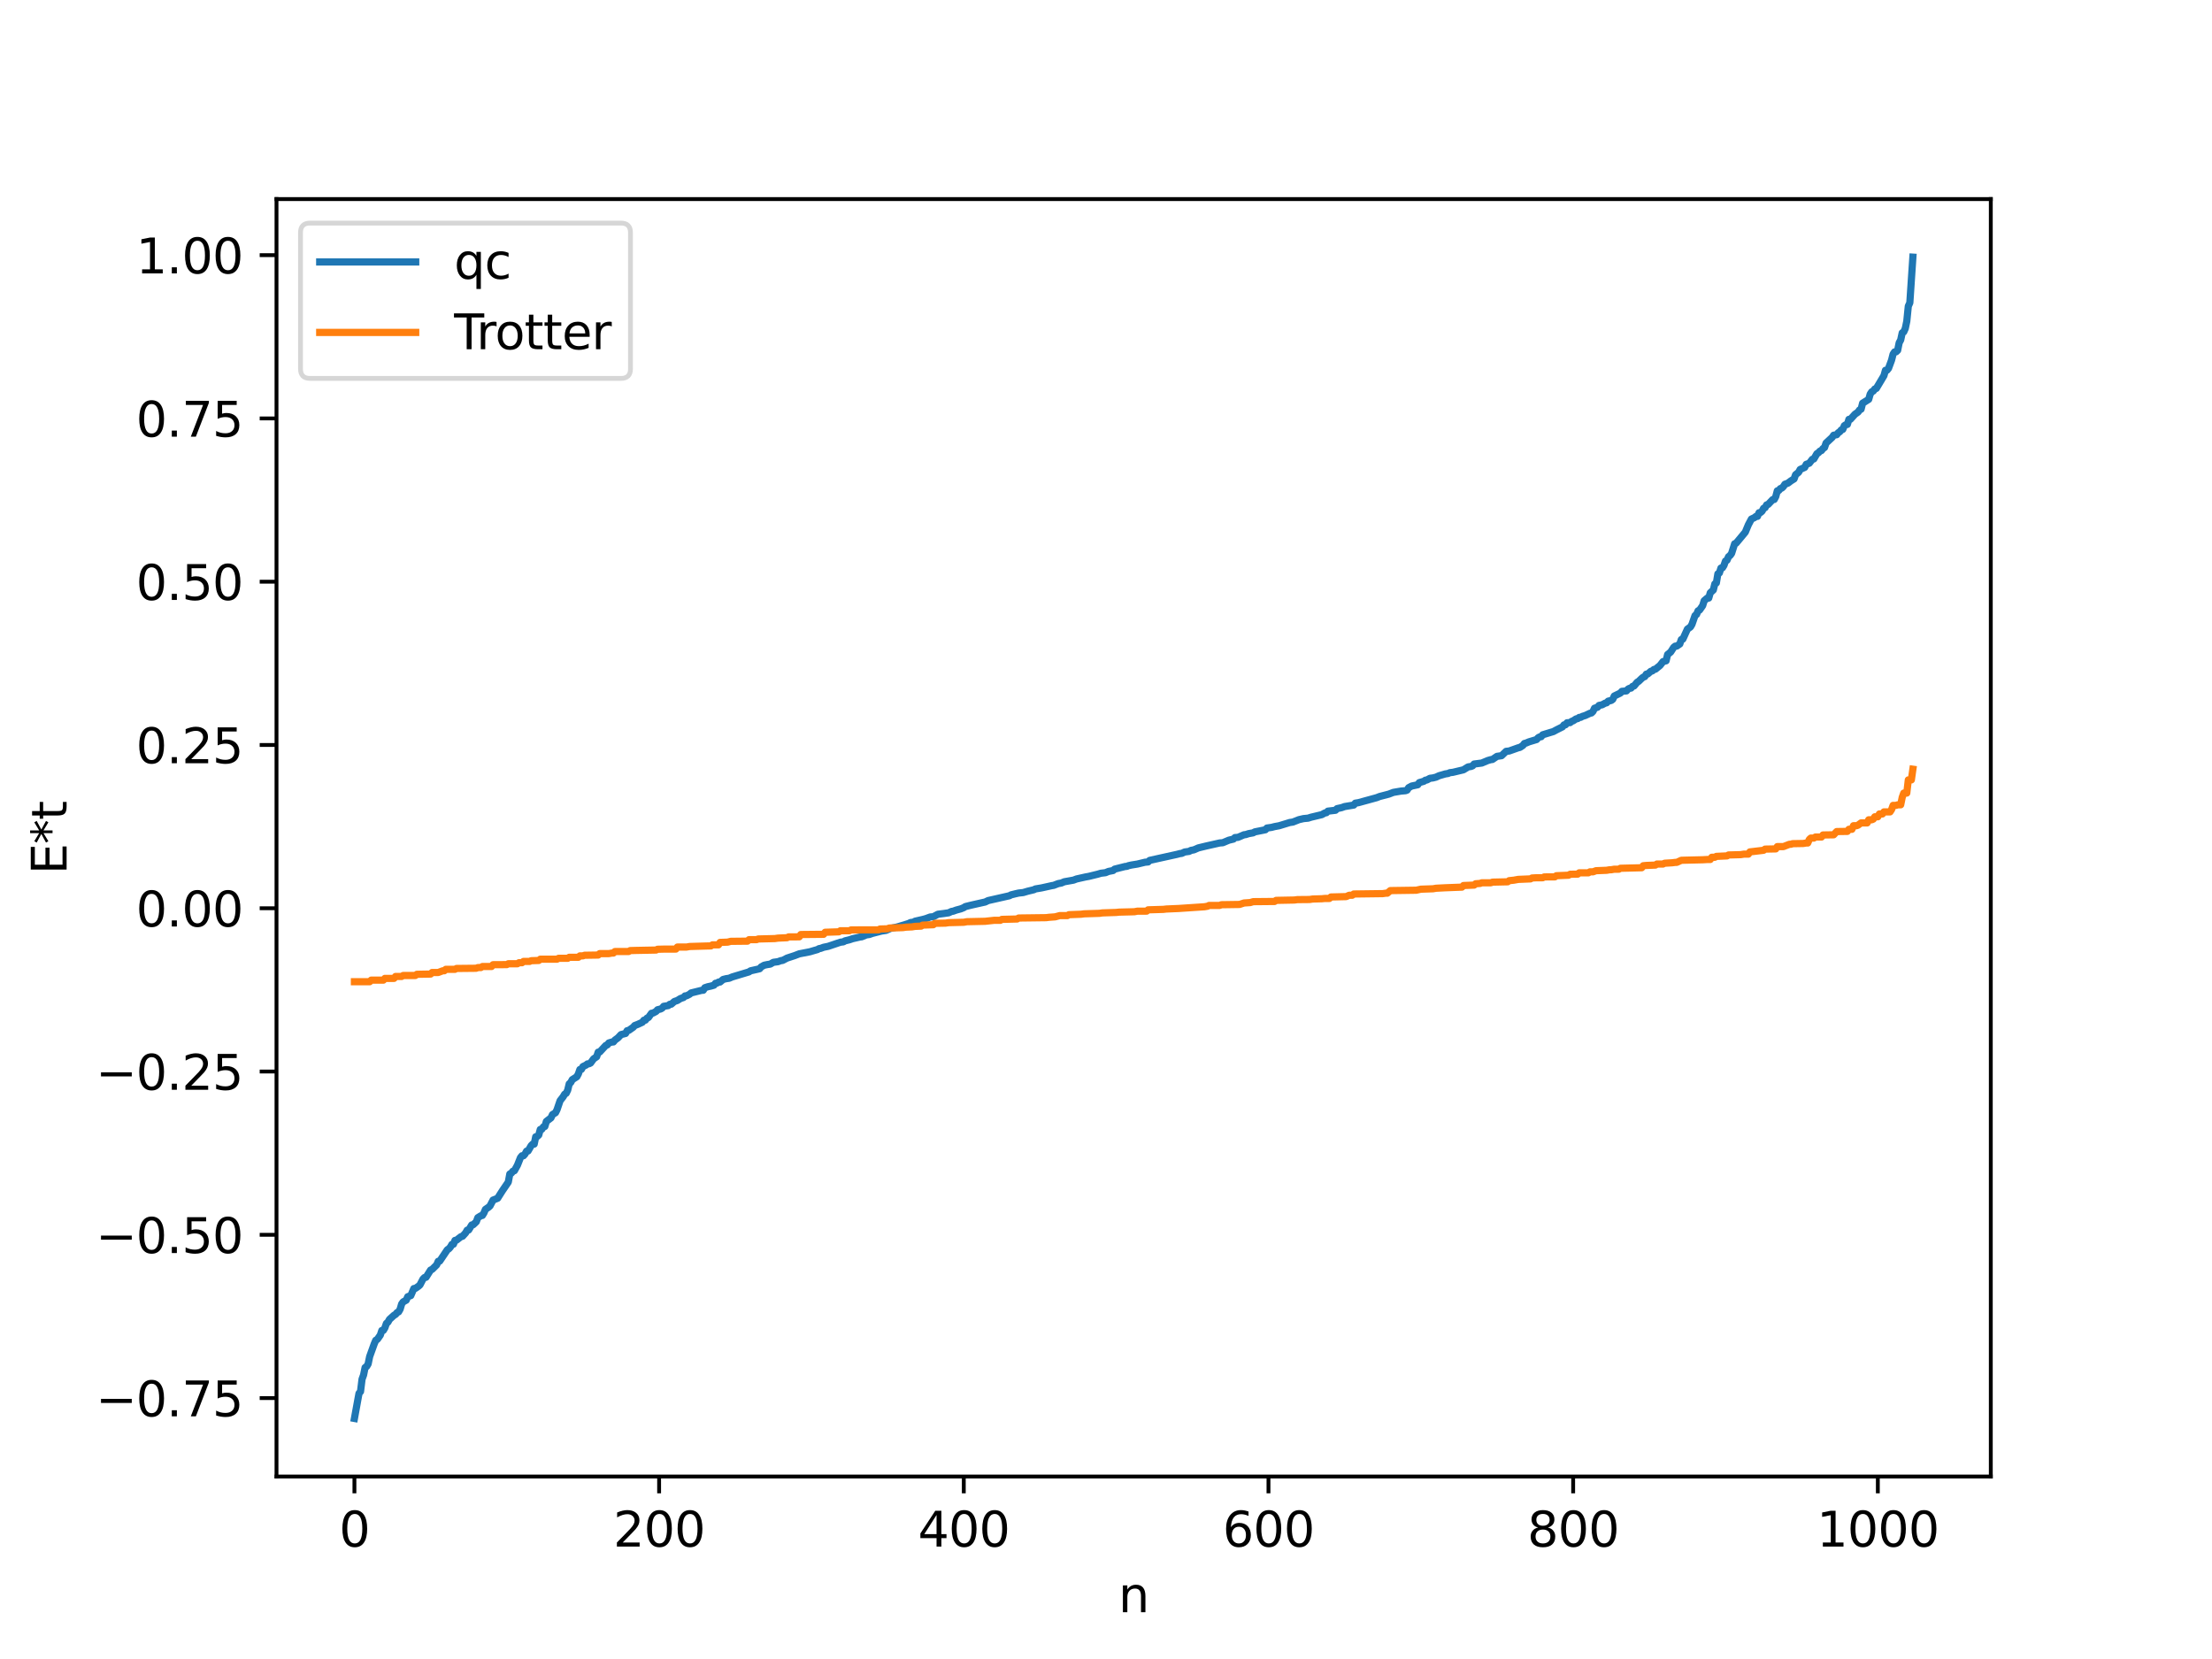 <?xml version="1.0" encoding="utf-8" standalone="no"?>
<!DOCTYPE svg PUBLIC "-//W3C//DTD SVG 1.1//EN"
  "http://www.w3.org/Graphics/SVG/1.1/DTD/svg11.dtd">
<svg xmlns:xlink="http://www.w3.org/1999/xlink" width="460.8pt" height="345.6pt" viewBox="0 0 460.8 345.6" xmlns="http://www.w3.org/2000/svg" version="1.1">
 <defs>
  <style type="text/css">*{stroke-linejoin: round; stroke-linecap: butt}</style>
 </defs>
 <g id="figure_1">
  <g id="patch_1">
   <path d="M 0 345.6 
L 460.8 345.6 
L 460.8 0 
L 0 0 
z
" style="fill: #ffffff"/>
  </g>
  <g id="axes_1">
   <g id="patch_2">
    <path d="M 57.6 307.584 
L 414.72 307.584 
L 414.72 41.472 
L 57.6 41.472 
z
" style="fill: #ffffff"/>
   </g>
   <g id="matplotlib.axis_1">
    <g id="xtick_1">
     <g id="line2d_1">
      <defs>
       <path id="md32b5b6155" d="M 0 0 
L 0 3.5 
" style="stroke: #000000; stroke-width: 0.8"/>
      </defs>
      <g>
       <use xlink:href="#md32b5b6155" x="73.833" y="307.584" style="stroke: #000000; stroke-width: 0.8"/>
      </g>
     </g>
     <g id="text_1">
      <!-- 0 -->
      <g transform="translate(70.651 322.182) scale(0.1 -0.1)">
       <defs>
        <path id="DejaVuSans-30" d="M 2034 4250 
Q 1547 4250 1301 3770 
Q 1056 3291 1056 2328 
Q 1056 1369 1301 889 
Q 1547 409 2034 409 
Q 2525 409 2770 889 
Q 3016 1369 3016 2328 
Q 3016 3291 2770 3770 
Q 2525 4250 2034 4250 
z
M 2034 4750 
Q 2819 4750 3233 4129 
Q 3647 3509 3647 2328 
Q 3647 1150 3233 529 
Q 2819 -91 2034 -91 
Q 1250 -91 836 529 
Q 422 1150 422 2328 
Q 422 3509 836 4129 
Q 1250 4750 2034 4750 
z
" transform="scale(0.016)"/>
       </defs>
       <use xlink:href="#DejaVuSans-30"/>
      </g>
     </g>
    </g>
    <g id="xtick_2">
     <g id="line2d_2">
      <g>
       <use xlink:href="#md32b5b6155" x="137.304" y="307.584" style="stroke: #000000; stroke-width: 0.8"/>
      </g>
     </g>
     <g id="text_2">
      <!-- 200 -->
      <g transform="translate(127.76 322.182) scale(0.1 -0.1)">
       <defs>
        <path id="DejaVuSans-32" d="M 1228 531 
L 3431 531 
L 3431 0 
L 469 0 
L 469 531 
Q 828 903 1448 1529 
Q 2069 2156 2228 2338 
Q 2531 2678 2651 2914 
Q 2772 3150 2772 3378 
Q 2772 3750 2511 3984 
Q 2250 4219 1831 4219 
Q 1534 4219 1204 4116 
Q 875 4013 500 3803 
L 500 4441 
Q 881 4594 1212 4672 
Q 1544 4750 1819 4750 
Q 2544 4750 2975 4387 
Q 3406 4025 3406 3419 
Q 3406 3131 3298 2873 
Q 3191 2616 2906 2266 
Q 2828 2175 2409 1742 
Q 1991 1309 1228 531 
z
" transform="scale(0.016)"/>
       </defs>
       <use xlink:href="#DejaVuSans-32"/>
       <use xlink:href="#DejaVuSans-30" x="63.623"/>
       <use xlink:href="#DejaVuSans-30" x="127.246"/>
      </g>
     </g>
    </g>
    <g id="xtick_3">
     <g id="line2d_3">
      <g>
       <use xlink:href="#md32b5b6155" x="200.775" y="307.584" style="stroke: #000000; stroke-width: 0.8"/>
      </g>
     </g>
     <g id="text_3">
      <!-- 400 -->
      <g transform="translate(191.231 322.182) scale(0.1 -0.1)">
       <defs>
        <path id="DejaVuSans-34" d="M 2419 4116 
L 825 1625 
L 2419 1625 
L 2419 4116 
z
M 2253 4666 
L 3047 4666 
L 3047 1625 
L 3713 1625 
L 3713 1100 
L 3047 1100 
L 3047 0 
L 2419 0 
L 2419 1100 
L 313 1100 
L 313 1709 
L 2253 4666 
z
" transform="scale(0.016)"/>
       </defs>
       <use xlink:href="#DejaVuSans-34"/>
       <use xlink:href="#DejaVuSans-30" x="63.623"/>
       <use xlink:href="#DejaVuSans-30" x="127.246"/>
      </g>
     </g>
    </g>
    <g id="xtick_4">
     <g id="line2d_4">
      <g>
       <use xlink:href="#md32b5b6155" x="264.246" y="307.584" style="stroke: #000000; stroke-width: 0.8"/>
      </g>
     </g>
     <g id="text_4">
      <!-- 600 -->
      <g transform="translate(254.702 322.182) scale(0.1 -0.1)">
       <defs>
        <path id="DejaVuSans-36" d="M 2113 2584 
Q 1688 2584 1439 2293 
Q 1191 2003 1191 1497 
Q 1191 994 1439 701 
Q 1688 409 2113 409 
Q 2538 409 2786 701 
Q 3034 994 3034 1497 
Q 3034 2003 2786 2293 
Q 2538 2584 2113 2584 
z
M 3366 4563 
L 3366 3988 
Q 3128 4100 2886 4159 
Q 2644 4219 2406 4219 
Q 1781 4219 1451 3797 
Q 1122 3375 1075 2522 
Q 1259 2794 1537 2939 
Q 1816 3084 2150 3084 
Q 2853 3084 3261 2657 
Q 3669 2231 3669 1497 
Q 3669 778 3244 343 
Q 2819 -91 2113 -91 
Q 1303 -91 875 529 
Q 447 1150 447 2328 
Q 447 3434 972 4092 
Q 1497 4750 2381 4750 
Q 2619 4750 2861 4703 
Q 3103 4656 3366 4563 
z
" transform="scale(0.016)"/>
       </defs>
       <use xlink:href="#DejaVuSans-36"/>
       <use xlink:href="#DejaVuSans-30" x="63.623"/>
       <use xlink:href="#DejaVuSans-30" x="127.246"/>
      </g>
     </g>
    </g>
    <g id="xtick_5">
     <g id="line2d_5">
      <g>
       <use xlink:href="#md32b5b6155" x="327.717" y="307.584" style="stroke: #000000; stroke-width: 0.8"/>
      </g>
     </g>
     <g id="text_5">
      <!-- 800 -->
      <g transform="translate(318.173 322.182) scale(0.1 -0.1)">
       <defs>
        <path id="DejaVuSans-38" d="M 2034 2216 
Q 1584 2216 1326 1975 
Q 1069 1734 1069 1313 
Q 1069 891 1326 650 
Q 1584 409 2034 409 
Q 2484 409 2743 651 
Q 3003 894 3003 1313 
Q 3003 1734 2745 1975 
Q 2488 2216 2034 2216 
z
M 1403 2484 
Q 997 2584 770 2862 
Q 544 3141 544 3541 
Q 544 4100 942 4425 
Q 1341 4750 2034 4750 
Q 2731 4750 3128 4425 
Q 3525 4100 3525 3541 
Q 3525 3141 3298 2862 
Q 3072 2584 2669 2484 
Q 3125 2378 3379 2068 
Q 3634 1759 3634 1313 
Q 3634 634 3220 271 
Q 2806 -91 2034 -91 
Q 1263 -91 848 271 
Q 434 634 434 1313 
Q 434 1759 690 2068 
Q 947 2378 1403 2484 
z
M 1172 3481 
Q 1172 3119 1398 2916 
Q 1625 2713 2034 2713 
Q 2441 2713 2670 2916 
Q 2900 3119 2900 3481 
Q 2900 3844 2670 4047 
Q 2441 4250 2034 4250 
Q 1625 4250 1398 4047 
Q 1172 3844 1172 3481 
z
" transform="scale(0.016)"/>
       </defs>
       <use xlink:href="#DejaVuSans-38"/>
       <use xlink:href="#DejaVuSans-30" x="63.623"/>
       <use xlink:href="#DejaVuSans-30" x="127.246"/>
      </g>
     </g>
    </g>
    <g id="xtick_6">
     <g id="line2d_6">
      <g>
       <use xlink:href="#md32b5b6155" x="391.188" y="307.584" style="stroke: #000000; stroke-width: 0.8"/>
      </g>
     </g>
     <g id="text_6">
      <!-- 1000 -->
      <g transform="translate(378.463 322.182) scale(0.1 -0.1)">
       <defs>
        <path id="DejaVuSans-31" d="M 794 531 
L 1825 531 
L 1825 4091 
L 703 3866 
L 703 4441 
L 1819 4666 
L 2450 4666 
L 2450 531 
L 3481 531 
L 3481 0 
L 794 0 
L 794 531 
z
" transform="scale(0.016)"/>
       </defs>
       <use xlink:href="#DejaVuSans-31"/>
       <use xlink:href="#DejaVuSans-30" x="63.623"/>
       <use xlink:href="#DejaVuSans-30" x="127.246"/>
       <use xlink:href="#DejaVuSans-30" x="190.869"/>
      </g>
     </g>
    </g>
    <g id="text_7">
     <!-- n -->
     <g transform="translate(232.991 335.861) scale(0.1 -0.1)">
      <defs>
       <path id="DejaVuSans-6e" d="M 3513 2113 
L 3513 0 
L 2938 0 
L 2938 2094 
Q 2938 2591 2744 2837 
Q 2550 3084 2163 3084 
Q 1697 3084 1428 2787 
Q 1159 2491 1159 1978 
L 1159 0 
L 581 0 
L 581 3500 
L 1159 3500 
L 1159 2956 
Q 1366 3272 1645 3428 
Q 1925 3584 2291 3584 
Q 2894 3584 3203 3211 
Q 3513 2838 3513 2113 
z
" transform="scale(0.016)"/>
      </defs>
      <use xlink:href="#DejaVuSans-6e"/>
     </g>
    </g>
   </g>
   <g id="matplotlib.axis_2">
    <g id="ytick_1">
     <g id="line2d_7">
      <defs>
       <path id="me0e4253cff" d="M 0 0 
L -3.5 0 
" style="stroke: #000000; stroke-width: 0.8"/>
      </defs>
      <g>
       <use xlink:href="#me0e4253cff" x="57.6" y="291.246" style="stroke: #000000; stroke-width: 0.8"/>
      </g>
     </g>
     <g id="text_8">
      <!-- −0.75 -->
      <g transform="translate(19.955 295.046) scale(0.1 -0.1)">
       <defs>
        <path id="DejaVuSans-2212" d="M 678 2272 
L 4684 2272 
L 4684 1741 
L 678 1741 
L 678 2272 
z
" transform="scale(0.016)"/>
        <path id="DejaVuSans-2e" d="M 684 794 
L 1344 794 
L 1344 0 
L 684 0 
L 684 794 
z
" transform="scale(0.016)"/>
        <path id="DejaVuSans-37" d="M 525 4666 
L 3525 4666 
L 3525 4397 
L 1831 0 
L 1172 0 
L 2766 4134 
L 525 4134 
L 525 4666 
z
" transform="scale(0.016)"/>
        <path id="DejaVuSans-35" d="M 691 4666 
L 3169 4666 
L 3169 4134 
L 1269 4134 
L 1269 2991 
Q 1406 3038 1543 3061 
Q 1681 3084 1819 3084 
Q 2600 3084 3056 2656 
Q 3513 2228 3513 1497 
Q 3513 744 3044 326 
Q 2575 -91 1722 -91 
Q 1428 -91 1123 -41 
Q 819 9 494 109 
L 494 744 
Q 775 591 1075 516 
Q 1375 441 1709 441 
Q 2250 441 2565 725 
Q 2881 1009 2881 1497 
Q 2881 1984 2565 2268 
Q 2250 2553 1709 2553 
Q 1456 2553 1204 2497 
Q 953 2441 691 2322 
L 691 4666 
z
" transform="scale(0.016)"/>
       </defs>
       <use xlink:href="#DejaVuSans-2212"/>
       <use xlink:href="#DejaVuSans-30" x="83.789"/>
       <use xlink:href="#DejaVuSans-2e" x="147.412"/>
       <use xlink:href="#DejaVuSans-37" x="179.199"/>
       <use xlink:href="#DejaVuSans-35" x="242.822"/>
      </g>
     </g>
    </g>
    <g id="ytick_2">
     <g id="line2d_8">
      <g>
       <use xlink:href="#me0e4253cff" x="57.6" y="257.233" style="stroke: #000000; stroke-width: 0.8"/>
      </g>
     </g>
     <g id="text_9">
      <!-- −0.50 -->
      <g transform="translate(19.955 261.032) scale(0.1 -0.1)">
       <use xlink:href="#DejaVuSans-2212"/>
       <use xlink:href="#DejaVuSans-30" x="83.789"/>
       <use xlink:href="#DejaVuSans-2e" x="147.412"/>
       <use xlink:href="#DejaVuSans-35" x="179.199"/>
       <use xlink:href="#DejaVuSans-30" x="242.822"/>
      </g>
     </g>
    </g>
    <g id="ytick_3">
     <g id="line2d_9">
      <g>
       <use xlink:href="#me0e4253cff" x="57.6" y="223.22" style="stroke: #000000; stroke-width: 0.8"/>
      </g>
     </g>
     <g id="text_10">
      <!-- −0.25 -->
      <g transform="translate(19.955 227.019) scale(0.1 -0.1)">
       <use xlink:href="#DejaVuSans-2212"/>
       <use xlink:href="#DejaVuSans-30" x="83.789"/>
       <use xlink:href="#DejaVuSans-2e" x="147.412"/>
       <use xlink:href="#DejaVuSans-32" x="179.199"/>
       <use xlink:href="#DejaVuSans-35" x="242.822"/>
      </g>
     </g>
    </g>
    <g id="ytick_4">
     <g id="line2d_10">
      <g>
       <use xlink:href="#me0e4253cff" x="57.6" y="189.207" style="stroke: #000000; stroke-width: 0.8"/>
      </g>
     </g>
     <g id="text_11">
      <!-- 0.00 -->
      <g transform="translate(28.334 193.006) scale(0.1 -0.1)">
       <use xlink:href="#DejaVuSans-30"/>
       <use xlink:href="#DejaVuSans-2e" x="63.623"/>
       <use xlink:href="#DejaVuSans-30" x="95.41"/>
       <use xlink:href="#DejaVuSans-30" x="159.033"/>
      </g>
     </g>
    </g>
    <g id="ytick_5">
     <g id="line2d_11">
      <g>
       <use xlink:href="#me0e4253cff" x="57.6" y="155.193" style="stroke: #000000; stroke-width: 0.8"/>
      </g>
     </g>
     <g id="text_12">
      <!-- 0.25 -->
      <g transform="translate(28.334 158.993) scale(0.1 -0.1)">
       <use xlink:href="#DejaVuSans-30"/>
       <use xlink:href="#DejaVuSans-2e" x="63.623"/>
       <use xlink:href="#DejaVuSans-32" x="95.41"/>
       <use xlink:href="#DejaVuSans-35" x="159.033"/>
      </g>
     </g>
    </g>
    <g id="ytick_6">
     <g id="line2d_12">
      <g>
       <use xlink:href="#me0e4253cff" x="57.6" y="121.18" style="stroke: #000000; stroke-width: 0.8"/>
      </g>
     </g>
     <g id="text_13">
      <!-- 0.50 -->
      <g transform="translate(28.334 124.979) scale(0.1 -0.1)">
       <use xlink:href="#DejaVuSans-30"/>
       <use xlink:href="#DejaVuSans-2e" x="63.623"/>
       <use xlink:href="#DejaVuSans-35" x="95.41"/>
       <use xlink:href="#DejaVuSans-30" x="159.033"/>
      </g>
     </g>
    </g>
    <g id="ytick_7">
     <g id="line2d_13">
      <g>
       <use xlink:href="#me0e4253cff" x="57.6" y="87.167" style="stroke: #000000; stroke-width: 0.8"/>
      </g>
     </g>
     <g id="text_14">
      <!-- 0.75 -->
      <g transform="translate(28.334 90.966) scale(0.1 -0.1)">
       <use xlink:href="#DejaVuSans-30"/>
       <use xlink:href="#DejaVuSans-2e" x="63.623"/>
       <use xlink:href="#DejaVuSans-37" x="95.41"/>
       <use xlink:href="#DejaVuSans-35" x="159.033"/>
      </g>
     </g>
    </g>
    <g id="ytick_8">
     <g id="line2d_14">
      <g>
       <use xlink:href="#me0e4253cff" x="57.6" y="53.154" style="stroke: #000000; stroke-width: 0.8"/>
      </g>
     </g>
     <g id="text_15">
      <!-- 1.00 -->
      <g transform="translate(28.334 56.953) scale(0.1 -0.1)">
       <use xlink:href="#DejaVuSans-31"/>
       <use xlink:href="#DejaVuSans-2e" x="63.623"/>
       <use xlink:href="#DejaVuSans-30" x="95.41"/>
       <use xlink:href="#DejaVuSans-30" x="159.033"/>
      </g>
     </g>
    </g>
    <g id="text_16">
     <!-- E*t -->
     <g transform="translate(13.875 182.148) rotate(-90) scale(0.1 -0.1)">
      <defs>
       <path id="DejaVuSans-45" d="M 628 4666 
L 3578 4666 
L 3578 4134 
L 1259 4134 
L 1259 2753 
L 3481 2753 
L 3481 2222 
L 1259 2222 
L 1259 531 
L 3634 531 
L 3634 0 
L 628 0 
L 628 4666 
z
" transform="scale(0.016)"/>
       <path id="DejaVuSans-2a" d="M 3009 3897 
L 1888 3291 
L 3009 2681 
L 2828 2375 
L 1778 3009 
L 1778 1831 
L 1422 1831 
L 1422 3009 
L 372 2375 
L 191 2681 
L 1313 3291 
L 191 3897 
L 372 4206 
L 1422 3572 
L 1422 4750 
L 1778 4750 
L 1778 3572 
L 2828 4206 
L 3009 3897 
z
" transform="scale(0.016)"/>
       <path id="DejaVuSans-74" d="M 1172 4494 
L 1172 3500 
L 2356 3500 
L 2356 3053 
L 1172 3053 
L 1172 1153 
Q 1172 725 1289 603 
Q 1406 481 1766 481 
L 2356 481 
L 2356 0 
L 1766 0 
Q 1100 0 847 248 
Q 594 497 594 1153 
L 594 3053 
L 172 3053 
L 172 3500 
L 594 3500 
L 594 4494 
L 1172 4494 
z
" transform="scale(0.016)"/>
      </defs>
      <use xlink:href="#DejaVuSans-45"/>
      <use xlink:href="#DejaVuSans-2a" x="63.184"/>
      <use xlink:href="#DejaVuSans-74" x="113.184"/>
     </g>
    </g>
   </g>
   <g id="line2d_15">
    <path d="M 73.833 295.488 
L 74.785 290.273 
L 75.102 289.89 
L 75.42 287.31 
L 75.737 286.441 
L 76.054 284.887 
L 76.372 284.668 
L 76.689 284.141 
L 77.006 282.596 
L 77.958 279.955 
L 78.276 279.209 
L 78.593 279.028 
L 79.228 278.125 
L 79.545 277.162 
L 79.862 277.142 
L 80.18 276.603 
L 80.497 275.693 
L 80.815 275.429 
L 81.132 274.86 
L 82.084 273.993 
L 82.401 273.814 
L 82.719 273.431 
L 83.036 273.286 
L 83.353 272.728 
L 83.671 271.641 
L 83.988 271.2 
L 84.623 270.85 
L 84.94 270.125 
L 85.575 269.901 
L 86.21 268.427 
L 86.527 268.396 
L 87.162 267.957 
L 87.479 267.681 
L 88.114 266.457 
L 88.431 266.136 
L 88.748 266.083 
L 89.7 264.574 
L 90.018 264.434 
L 90.97 263.495 
L 91.287 262.751 
L 91.605 262.71 
L 93.191 260.344 
L 93.509 260.143 
L 93.826 259.786 
L 94.143 259.233 
L 94.461 259.198 
L 94.778 258.401 
L 95.096 258.348 
L 96.048 257.607 
L 96.365 257.534 
L 97 256.827 
L 97.317 256.267 
L 97.634 256.228 
L 98.269 255.181 
L 98.586 255.122 
L 99.221 254.518 
L 99.539 253.665 
L 100.173 253.27 
L 100.491 253.196 
L 100.808 252.684 
L 101.125 251.937 
L 101.76 251.499 
L 102.077 251.218 
L 102.712 249.997 
L 103.664 249.623 
L 104.616 248.114 
L 105.886 246.251 
L 106.203 244.559 
L 106.52 244.399 
L 106.838 243.989 
L 107.155 243.886 
L 107.79 242.74 
L 108.424 241.148 
L 108.742 240.763 
L 109.059 240.761 
L 109.377 240.393 
L 109.694 239.804 
L 110.011 239.768 
L 110.646 238.664 
L 110.963 238.341 
L 111.281 238.34 
L 111.598 236.811 
L 111.915 236.736 
L 112.233 236.44 
L 112.55 235.284 
L 112.867 235.247 
L 113.185 234.759 
L 113.502 234.667 
L 113.82 233.606 
L 114.772 232.877 
L 115.089 232.192 
L 115.724 231.799 
L 116.041 231.163 
L 116.676 229.296 
L 117.31 228.481 
L 117.628 227.94 
L 117.945 227.752 
L 118.262 227.093 
L 118.58 225.779 
L 118.897 225.499 
L 119.215 224.911 
L 120.167 224.302 
L 120.484 223.711 
L 120.801 222.795 
L 121.119 222.762 
L 121.436 222.185 
L 122.071 221.88 
L 122.388 221.629 
L 122.705 221.603 
L 123.023 221.444 
L 123.658 220.578 
L 124.292 220.14 
L 124.61 219.184 
L 124.927 219.152 
L 126.196 217.786 
L 126.514 217.671 
L 126.831 217.265 
L 127.466 217.071 
L 127.783 217.058 
L 128.1 216.669 
L 128.735 216.201 
L 129.37 215.526 
L 130.322 215.285 
L 130.639 214.716 
L 130.957 214.662 
L 131.909 213.996 
L 132.226 213.635 
L 132.861 213.394 
L 133.813 212.955 
L 134.13 212.529 
L 134.448 212.514 
L 134.765 212.107 
L 135.082 211.96 
L 135.717 211.085 
L 136.034 211.042 
L 136.669 210.705 
L 136.986 210.347 
L 137.621 210.191 
L 137.939 210.013 
L 138.256 209.632 
L 139.208 209.483 
L 139.525 209.216 
L 139.843 209.188 
L 140.477 208.633 
L 141.112 208.416 
L 141.747 208.017 
L 142.381 207.799 
L 142.699 207.467 
L 143.016 207.448 
L 143.651 207.123 
L 143.968 206.847 
L 145.555 206.454 
L 146.19 206.297 
L 146.507 206.284 
L 146.824 205.763 
L 147.459 205.553 
L 148.094 205.418 
L 148.729 205.233 
L 149.046 204.834 
L 149.363 204.794 
L 149.681 204.587 
L 149.998 204.576 
L 150.633 204.041 
L 151.267 203.878 
L 151.902 203.786 
L 152.537 203.514 
L 156.028 202.463 
L 156.345 202.239 
L 157.932 201.883 
L 158.249 201.802 
L 158.567 201.417 
L 159.201 201.072 
L 159.836 200.938 
L 160.471 200.84 
L 161.105 200.467 
L 162.058 200.339 
L 162.692 200.112 
L 163.01 200.08 
L 163.962 199.587 
L 165.548 199.067 
L 166.5 198.702 
L 168.722 198.27 
L 169.674 197.988 
L 170.309 197.809 
L 170.626 197.611 
L 170.943 197.57 
L 171.578 197.332 
L 172.53 197.138 
L 175.069 196.28 
L 175.704 196.201 
L 176.021 196.001 
L 176.973 195.767 
L 177.608 195.548 
L 179.195 195.184 
L 179.512 195.153 
L 180.464 194.76 
L 181.099 194.67 
L 181.734 194.443 
L 183.638 193.956 
L 184.59 193.812 
L 185.542 193.392 
L 186.811 193.128 
L 188.398 192.661 
L 189.35 192.354 
L 189.667 192.181 
L 190.302 192.103 
L 190.62 191.904 
L 192.206 191.545 
L 192.841 191.372 
L 193.793 191.023 
L 194.428 190.971 
L 195.38 190.456 
L 196.649 190.296 
L 197.284 190.2 
L 197.601 190.163 
L 198.236 189.864 
L 198.553 189.822 
L 199.188 189.589 
L 200.14 189.333 
L 200.775 189.076 
L 201.092 188.86 
L 201.727 188.702 
L 202.362 188.547 
L 204.9 187.976 
L 205.218 187.909 
L 205.853 187.604 
L 210.296 186.599 
L 210.613 186.418 
L 211.565 186.183 
L 212.2 186.039 
L 213.152 185.935 
L 214.104 185.653 
L 215.373 185.35 
L 215.691 185.182 
L 216.96 184.97 
L 219.181 184.48 
L 219.499 184.434 
L 220.451 184.067 
L 221.086 183.953 
L 221.72 183.686 
L 223.624 183.348 
L 224.259 183.106 
L 226.163 182.681 
L 226.798 182.57 
L 228.702 182.103 
L 229.337 181.912 
L 230.289 181.798 
L 230.924 181.535 
L 231.876 181.347 
L 232.193 181.056 
L 234.415 180.499 
L 234.732 180.488 
L 235.049 180.345 
L 235.684 180.202 
L 236.953 179.997 
L 238.54 179.615 
L 239.175 179.558 
L 239.492 179.235 
L 245.205 177.974 
L 245.839 177.807 
L 246.157 177.781 
L 246.791 177.487 
L 247.743 177.355 
L 248.061 177.161 
L 248.696 177.041 
L 249.648 176.63 
L 251.234 176.245 
L 254.091 175.603 
L 254.725 175.555 
L 255.995 175.025 
L 256.947 174.795 
L 257.264 174.481 
L 257.899 174.434 
L 259.168 173.89 
L 259.486 173.866 
L 260.12 173.661 
L 261.072 173.492 
L 261.39 173.296 
L 263.611 172.853 
L 263.929 172.495 
L 264.881 172.361 
L 265.515 172.195 
L 266.467 172.02 
L 268.689 171.341 
L 269.324 171.252 
L 270.593 170.75 
L 271.545 170.529 
L 272.497 170.438 
L 273.132 170.235 
L 275.353 169.706 
L 275.988 169.354 
L 276.305 169.306 
L 276.623 168.978 
L 278.21 168.793 
L 278.527 168.454 
L 279.479 168.247 
L 280.114 168.021 
L 282.018 167.708 
L 282.335 167.314 
L 282.97 167.215 
L 286.778 166.171 
L 287.413 165.923 
L 289.317 165.429 
L 290.269 165.066 
L 291.856 164.795 
L 292.808 164.715 
L 293.125 164.594 
L 293.443 164.092 
L 294.077 163.748 
L 295.347 163.48 
L 295.664 163.029 
L 296.616 162.756 
L 296.934 162.528 
L 297.251 162.484 
L 297.886 162.133 
L 298.52 162.053 
L 299.155 161.891 
L 299.79 161.598 
L 301.059 161.229 
L 301.694 161.124 
L 302.011 160.964 
L 302.646 160.892 
L 304.867 160.363 
L 305.82 159.766 
L 306.454 159.665 
L 306.772 159.533 
L 307.089 159.161 
L 308.676 158.957 
L 309.945 158.426 
L 310.58 158.246 
L 310.897 158.21 
L 311.849 157.563 
L 312.801 157.424 
L 313.753 156.518 
L 314.388 156.449 
L 316.292 155.772 
L 316.61 155.705 
L 317.244 155.295 
L 317.562 154.876 
L 317.879 154.805 
L 318.514 154.537 
L 320.1 154.06 
L 320.418 153.693 
L 320.735 153.511 
L 321.053 153.474 
L 321.37 153.071 
L 322.957 152.588 
L 323.591 152.4 
L 324.226 152.054 
L 325.496 151.416 
L 325.813 151.005 
L 326.13 150.981 
L 326.448 150.564 
L 327.082 150.536 
L 327.4 150.269 
L 327.717 150.16 
L 328.352 149.741 
L 328.669 149.697 
L 328.986 149.45 
L 329.304 149.428 
L 329.621 149.242 
L 330.256 149.044 
L 331.208 148.592 
L 331.525 148.523 
L 331.843 148.219 
L 332.16 147.538 
L 332.795 147.332 
L 333.112 146.951 
L 333.747 146.824 
L 334.381 146.48 
L 334.699 146.403 
L 335.016 146.059 
L 335.651 145.919 
L 335.968 145.678 
L 336.286 144.989 
L 337.555 144.376 
L 337.872 144.017 
L 338.824 143.928 
L 339.142 143.56 
L 339.459 143.387 
L 339.777 143.344 
L 340.094 142.983 
L 340.411 142.898 
L 341.046 142.127 
L 341.363 141.935 
L 341.998 141.324 
L 342.315 141.065 
L 342.633 140.954 
L 342.95 140.439 
L 343.267 140.393 
L 343.902 139.84 
L 344.22 139.754 
L 344.537 139.464 
L 344.854 139.407 
L 345.806 138.634 
L 346.441 137.823 
L 347.076 137.66 
L 347.393 136.346 
L 348.028 135.837 
L 348.662 134.857 
L 348.98 134.603 
L 349.297 134.593 
L 349.932 134.156 
L 350.249 133.225 
L 350.567 133.149 
L 351.519 131.055 
L 352.153 130.607 
L 352.471 130.052 
L 353.105 128.233 
L 353.423 128.001 
L 353.74 127.244 
L 354.058 127.081 
L 354.692 126.175 
L 355.01 125.142 
L 355.644 124.598 
L 355.962 124.592 
L 356.279 123.49 
L 356.914 122.908 
L 357.231 121.628 
L 357.548 121.441 
L 357.866 119.537 
L 358.183 119.353 
L 358.5 118.34 
L 358.818 118.285 
L 359.135 117.778 
L 359.453 116.868 
L 359.77 116.705 
L 360.087 115.969 
L 360.405 115.723 
L 360.722 115.283 
L 361.357 113.276 
L 361.674 113.145 
L 362.309 112.383 
L 363.578 110.856 
L 364.213 109.324 
L 364.848 108.128 
L 365.482 107.834 
L 365.8 107.578 
L 366.117 107.569 
L 366.434 106.811 
L 366.752 106.764 
L 367.069 106.493 
L 367.386 105.889 
L 367.704 105.757 
L 368.021 105.177 
L 368.339 105.07 
L 369.291 104.07 
L 369.608 104.049 
L 369.925 103.447 
L 370.243 102.247 
L 370.56 102.17 
L 370.877 101.785 
L 371.195 101.67 
L 371.512 101.361 
L 371.829 100.876 
L 372.464 100.645 
L 373.099 100.161 
L 373.734 99.771 
L 374.051 98.894 
L 374.686 98.385 
L 375.003 97.796 
L 375.955 97.366 
L 376.272 96.729 
L 376.907 96.498 
L 377.542 95.679 
L 377.859 95.605 
L 378.494 94.51 
L 378.811 94.323 
L 379.129 93.972 
L 379.446 93.857 
L 379.763 93.43 
L 380.081 93.234 
L 380.398 92.301 
L 381.667 91.125 
L 381.985 90.664 
L 382.62 90.558 
L 382.937 90.147 
L 383.254 89.95 
L 383.572 89.56 
L 383.889 89.449 
L 384.206 88.682 
L 384.524 88.469 
L 384.841 88.417 
L 385.158 87.36 
L 385.476 87.341 
L 386.428 86.287 
L 387.062 85.845 
L 387.38 85.394 
L 387.697 85.242 
L 388.015 83.99 
L 389.284 83.194 
L 389.601 82.088 
L 389.919 81.616 
L 390.236 81.467 
L 390.553 81.031 
L 390.871 80.914 
L 392.458 78.257 
L 392.775 77.136 
L 393.092 77.131 
L 393.41 76.744 
L 394.044 75.031 
L 394.362 73.778 
L 394.679 73.305 
L 394.996 73.285 
L 395.314 72.983 
L 395.631 71.405 
L 395.948 70.818 
L 396.266 69.341 
L 396.583 69.141 
L 396.9 68.435 
L 397.218 66.925 
L 397.535 63.779 
L 397.853 63.074 
L 398.487 53.568 
L 398.487 53.568 
" clip-path="url(#p8c37c34f72)" style="fill: none; stroke: #1f77b4; stroke-width: 1.5; stroke-linecap: square"/>
   </g>
   <g id="line2d_16">
    <path d="M 73.833 204.513 
L 77.006 204.513 
L 77.324 204.18 
L 79.862 204.18 
L 80.18 203.816 
L 82.084 203.816 
L 82.401 203.415 
L 83.671 203.415 
L 83.988 203.213 
L 86.527 203.213 
L 86.844 202.964 
L 89.7 202.914 
L 90.018 202.588 
L 91.287 202.588 
L 92.239 202.228 
L 92.557 202.228 
L 92.874 201.929 
L 94.778 201.929 
L 95.096 201.75 
L 99.221 201.709 
L 99.539 201.559 
L 100.173 201.559 
L 100.491 201.343 
L 102.395 201.343 
L 102.712 200.965 
L 105.568 200.947 
L 105.886 200.767 
L 107.79 200.767 
L 108.107 200.553 
L 108.742 200.553 
L 109.059 200.285 
L 110.329 200.285 
L 110.646 200.133 
L 112.233 200.083 
L 112.55 199.816 
L 116.041 199.812 
L 116.358 199.636 
L 118.262 199.636 
L 118.58 199.42 
L 120.484 199.42 
L 120.801 199.129 
L 121.436 199.129 
L 121.753 198.998 
L 124.61 198.953 
L 124.927 198.654 
L 126.831 198.654 
L 127.466 198.539 
L 127.783 198.539 
L 128.1 198.222 
L 130.957 198.215 
L 131.274 198.023 
L 132.543 197.989 
L 136.669 197.911 
L 136.986 197.749 
L 138.573 197.71 
L 140.795 197.71 
L 141.112 197.29 
L 143.016 197.29 
L 143.651 197.174 
L 147.142 197.072 
L 148.094 197.05 
L 148.411 196.832 
L 149.681 196.832 
L 149.998 196.324 
L 151.585 196.263 
L 152.22 196.098 
L 155.71 196.06 
L 156.028 195.752 
L 157.615 195.751 
L 157.932 195.608 
L 161.423 195.521 
L 162.058 195.427 
L 163.962 195.343 
L 164.279 195.175 
L 166.5 195.16 
L 166.818 194.678 
L 171.578 194.632 
L 171.896 194.207 
L 174.752 194.116 
L 175.069 193.887 
L 176.973 193.887 
L 177.291 193.719 
L 183.003 193.703 
L 183.32 193.528 
L 184.907 193.485 
L 185.224 193.328 
L 188.081 193.239 
L 188.715 193.144 
L 189.985 193.087 
L 190.62 192.98 
L 191.889 192.927 
L 192.206 192.716 
L 194.428 192.635 
L 194.745 192.347 
L 196.967 192.305 
L 197.601 192.207 
L 200.775 192.126 
L 201.41 192.008 
L 205.218 191.924 
L 207.122 191.715 
L 208.391 191.715 
L 208.709 191.523 
L 211.882 191.444 
L 212.2 191.24 
L 217.912 191.167 
L 218.547 191.089 
L 219.816 190.995 
L 220.768 190.736 
L 222.355 190.736 
L 222.672 190.547 
L 225.211 190.45 
L 225.846 190.365 
L 229.02 190.266 
L 229.654 190.173 
L 232.51 190.079 
L 233.145 190.013 
L 236.319 189.932 
L 236.953 189.81 
L 238.858 189.81 
L 239.175 189.533 
L 242.348 189.438 
L 242.983 189.363 
L 245.522 189.254 
L 250.917 188.894 
L 251.552 188.785 
L 251.869 188.62 
L 254.091 188.617 
L 254.408 188.47 
L 258.216 188.414 
L 259.168 188.105 
L 260.438 188.024 
L 261.072 187.832 
L 265.515 187.791 
L 265.833 187.564 
L 269.641 187.491 
L 270.276 187.406 
L 272.815 187.382 
L 273.449 187.283 
L 275.353 187.228 
L 275.988 187.165 
L 276.94 187.165 
L 277.258 186.858 
L 280.431 186.78 
L 281.066 186.494 
L 281.7 186.494 
L 282.018 186.236 
L 288.048 186.159 
L 288.682 186.068 
L 289 186.068 
L 289.634 185.526 
L 295.029 185.449 
L 295.981 185.235 
L 298.52 185.148 
L 299.155 185.038 
L 301.059 184.94 
L 304.55 184.806 
L 304.867 184.469 
L 307.089 184.382 
L 307.406 184.103 
L 308.358 184.034 
L 308.676 183.9 
L 310.58 183.9 
L 310.897 183.766 
L 314.071 183.695 
L 314.388 183.459 
L 315.34 183.361 
L 316.292 183.191 
L 318.831 183.088 
L 319.148 182.903 
L 320.1 182.853 
L 321.37 182.853 
L 321.687 182.683 
L 323.909 182.666 
L 324.226 182.428 
L 326.765 182.322 
L 327.082 182.123 
L 328.669 182.096 
L 328.986 181.824 
L 330.891 181.824 
L 331.208 181.621 
L 331.843 181.621 
L 332.477 181.384 
L 334.699 181.297 
L 335.334 181.184 
L 335.651 181.184 
L 336.286 181.071 
L 337.238 181.071 
L 337.555 180.879 
L 341.998 180.768 
L 342.315 180.348 
L 342.95 180.288 
L 344.854 180.212 
L 345.172 179.993 
L 346.441 179.993 
L 346.758 179.826 
L 348.345 179.732 
L 348.98 179.651 
L 349.297 179.651 
L 350.249 179.212 
L 354.692 179.104 
L 355.644 179.05 
L 356.279 179.05 
L 356.596 178.588 
L 357.231 178.588 
L 357.548 178.4 
L 359.77 178.297 
L 360.087 178.105 
L 362.626 178.037 
L 363.261 177.934 
L 364.213 177.934 
L 364.53 177.466 
L 367.386 177.128 
L 367.704 176.884 
L 369.925 176.841 
L 370.243 176.364 
L 371.512 176.364 
L 372.781 175.875 
L 373.099 175.875 
L 373.416 175.753 
L 375.638 175.713 
L 376.272 175.611 
L 376.59 175.611 
L 376.907 174.881 
L 377.224 174.589 
L 377.859 174.589 
L 378.177 174.37 
L 379.446 174.37 
L 379.763 173.94 
L 381.985 173.903 
L 382.62 173.227 
L 384.841 173.194 
L 385.158 172.757 
L 385.793 172.757 
L 386.11 172.013 
L 386.745 172.013 
L 387.062 171.896 
L 387.697 171.428 
L 388.967 171.428 
L 389.284 170.778 
L 389.919 170.778 
L 390.236 170.637 
L 390.553 170.153 
L 391.188 170.153 
L 391.505 169.564 
L 392.14 169.564 
L 392.458 169.131 
L 393.727 169.131 
L 394.044 168.652 
L 394.362 167.775 
L 394.996 167.775 
L 395.314 167.655 
L 395.948 167.655 
L 396.266 166.104 
L 396.583 165.214 
L 397.218 165.214 
L 397.535 162.468 
L 398.17 162.468 
L 398.487 160.241 
L 398.487 160.241 
" clip-path="url(#p8c37c34f72)" style="fill: none; stroke: #ff7f0e; stroke-width: 1.5; stroke-linecap: square"/>
   </g>
   <g id="patch_3">
    <path d="M 57.6 307.584 
L 57.6 41.472 
" style="fill: none; stroke: #000000; stroke-width: 0.8; stroke-linejoin: miter; stroke-linecap: square"/>
   </g>
   <g id="patch_4">
    <path d="M 414.72 307.584 
L 414.72 41.472 
" style="fill: none; stroke: #000000; stroke-width: 0.8; stroke-linejoin: miter; stroke-linecap: square"/>
   </g>
   <g id="patch_5">
    <path d="M 57.6 307.584 
L 414.72 307.584 
" style="fill: none; stroke: #000000; stroke-width: 0.8; stroke-linejoin: miter; stroke-linecap: square"/>
   </g>
   <g id="patch_6">
    <path d="M 57.6 41.472 
L 414.72 41.472 
" style="fill: none; stroke: #000000; stroke-width: 0.8; stroke-linejoin: miter; stroke-linecap: square"/>
   </g>
   <g id="legend_1">
    <g id="patch_7">
     <path d="M 64.6 78.828 
L 129.342 78.828 
Q 131.342 78.828 131.342 76.828 
L 131.342 48.472 
Q 131.342 46.472 129.342 46.472 
L 64.6 46.472 
Q 62.6 46.472 62.6 48.472 
L 62.6 76.828 
Q 62.6 78.828 64.6 78.828 
z
" style="fill: #ffffff; opacity: 0.8; stroke: #cccccc; stroke-linejoin: miter"/>
    </g>
    <g id="line2d_17">
     <path d="M 66.6 54.57 
L 76.6 54.57 
L 86.6 54.57 
" style="fill: none; stroke: #1f77b4; stroke-width: 1.5; stroke-linecap: square"/>
    </g>
    <g id="text_17">
     <!-- qc -->
     <g transform="translate(94.6 58.07) scale(0.1 -0.1)">
      <defs>
       <path id="DejaVuSans-71" d="M 947 1747 
Q 947 1113 1208 752 
Q 1469 391 1925 391 
Q 2381 391 2643 752 
Q 2906 1113 2906 1747 
Q 2906 2381 2643 2742 
Q 2381 3103 1925 3103 
Q 1469 3103 1208 2742 
Q 947 2381 947 1747 
z
M 2906 525 
Q 2725 213 2448 61 
Q 2172 -91 1784 -91 
Q 1150 -91 751 415 
Q 353 922 353 1747 
Q 353 2572 751 3078 
Q 1150 3584 1784 3584 
Q 2172 3584 2448 3432 
Q 2725 3281 2906 2969 
L 2906 3500 
L 3481 3500 
L 3481 -1331 
L 2906 -1331 
L 2906 525 
z
" transform="scale(0.016)"/>
       <path id="DejaVuSans-63" d="M 3122 3366 
L 3122 2828 
Q 2878 2963 2633 3030 
Q 2388 3097 2138 3097 
Q 1578 3097 1268 2742 
Q 959 2388 959 1747 
Q 959 1106 1268 751 
Q 1578 397 2138 397 
Q 2388 397 2633 464 
Q 2878 531 3122 666 
L 3122 134 
Q 2881 22 2623 -34 
Q 2366 -91 2075 -91 
Q 1284 -91 818 406 
Q 353 903 353 1747 
Q 353 2603 823 3093 
Q 1294 3584 2113 3584 
Q 2378 3584 2631 3529 
Q 2884 3475 3122 3366 
z
" transform="scale(0.016)"/>
      </defs>
      <use xlink:href="#DejaVuSans-71"/>
      <use xlink:href="#DejaVuSans-63" x="63.477"/>
     </g>
    </g>
    <g id="line2d_18">
     <path d="M 66.6 69.249 
L 76.6 69.249 
L 86.6 69.249 
" style="fill: none; stroke: #ff7f0e; stroke-width: 1.5; stroke-linecap: square"/>
    </g>
    <g id="text_18">
     <!-- Trotter -->
     <g transform="translate(94.6 72.749) scale(0.1 -0.1)">
      <defs>
       <path id="DejaVuSans-54" d="M -19 4666 
L 3928 4666 
L 3928 4134 
L 2272 4134 
L 2272 0 
L 1638 0 
L 1638 4134 
L -19 4134 
L -19 4666 
z
" transform="scale(0.016)"/>
       <path id="DejaVuSans-72" d="M 2631 2963 
Q 2534 3019 2420 3045 
Q 2306 3072 2169 3072 
Q 1681 3072 1420 2755 
Q 1159 2438 1159 1844 
L 1159 0 
L 581 0 
L 581 3500 
L 1159 3500 
L 1159 2956 
Q 1341 3275 1631 3429 
Q 1922 3584 2338 3584 
Q 2397 3584 2469 3576 
Q 2541 3569 2628 3553 
L 2631 2963 
z
" transform="scale(0.016)"/>
       <path id="DejaVuSans-6f" d="M 1959 3097 
Q 1497 3097 1228 2736 
Q 959 2375 959 1747 
Q 959 1119 1226 758 
Q 1494 397 1959 397 
Q 2419 397 2687 759 
Q 2956 1122 2956 1747 
Q 2956 2369 2687 2733 
Q 2419 3097 1959 3097 
z
M 1959 3584 
Q 2709 3584 3137 3096 
Q 3566 2609 3566 1747 
Q 3566 888 3137 398 
Q 2709 -91 1959 -91 
Q 1206 -91 779 398 
Q 353 888 353 1747 
Q 353 2609 779 3096 
Q 1206 3584 1959 3584 
z
" transform="scale(0.016)"/>
       <path id="DejaVuSans-65" d="M 3597 1894 
L 3597 1613 
L 953 1613 
Q 991 1019 1311 708 
Q 1631 397 2203 397 
Q 2534 397 2845 478 
Q 3156 559 3463 722 
L 3463 178 
Q 3153 47 2828 -22 
Q 2503 -91 2169 -91 
Q 1331 -91 842 396 
Q 353 884 353 1716 
Q 353 2575 817 3079 
Q 1281 3584 2069 3584 
Q 2775 3584 3186 3129 
Q 3597 2675 3597 1894 
z
M 3022 2063 
Q 3016 2534 2758 2815 
Q 2500 3097 2075 3097 
Q 1594 3097 1305 2825 
Q 1016 2553 972 2059 
L 3022 2063 
z
" transform="scale(0.016)"/>
      </defs>
      <use xlink:href="#DejaVuSans-54"/>
      <use xlink:href="#DejaVuSans-72" x="46.334"/>
      <use xlink:href="#DejaVuSans-6f" x="85.197"/>
      <use xlink:href="#DejaVuSans-74" x="146.379"/>
      <use xlink:href="#DejaVuSans-74" x="185.588"/>
      <use xlink:href="#DejaVuSans-65" x="224.797"/>
      <use xlink:href="#DejaVuSans-72" x="286.32"/>
     </g>
    </g>
   </g>
  </g>
 </g>
 <defs>
  <clipPath id="p8c37c34f72">
   <rect x="57.6" y="41.472" width="357.12" height="266.112"/>
  </clipPath>
 </defs>
</svg>
